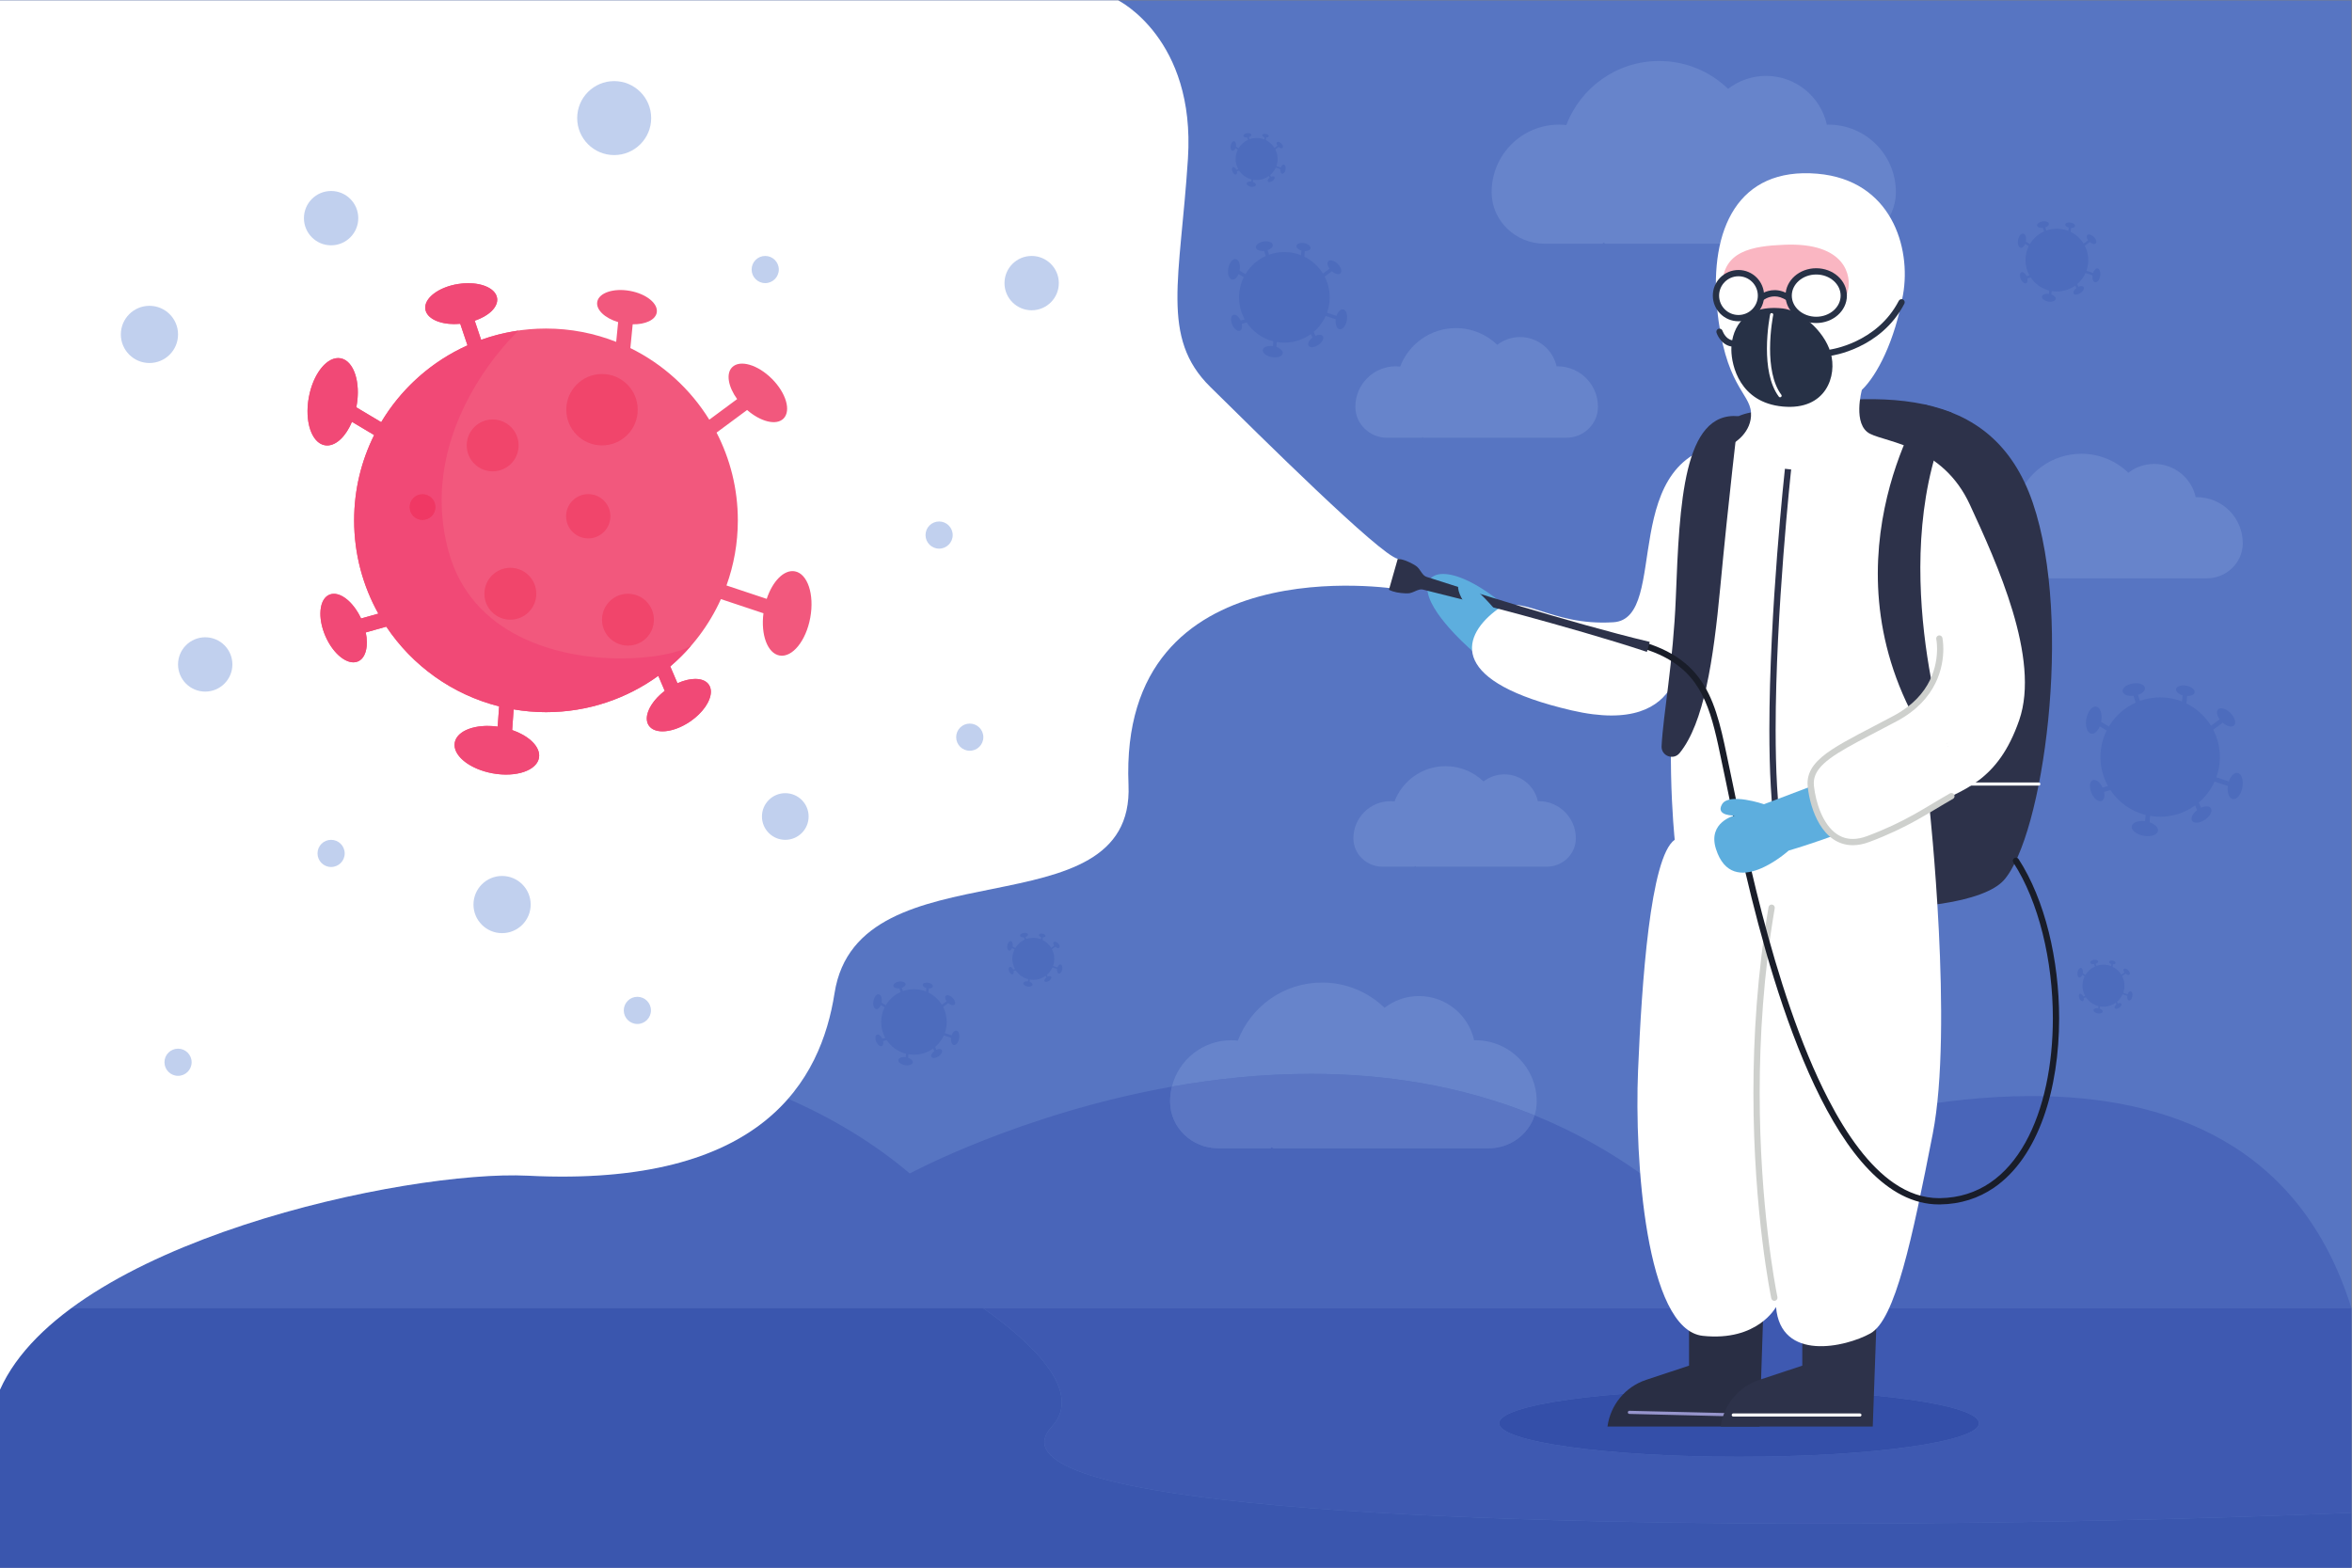 <?xml version="1.0" encoding="UTF-8" standalone="no"?>
<svg
   xmlns:dc="http://purl.org/dc/elements/1.1/"
   xmlns:cc="http://creativecommons.org/ns#"
   xmlns:rdf="http://www.w3.org/1999/02/22-rdf-syntax-ns#"
   xmlns:svg="http://www.w3.org/2000/svg"
   xmlns="http://www.w3.org/2000/svg"
   viewBox="0 0 1000 666.667"
   height="666.667"
   width="1000"
   xml:space="preserve"
   id="svg2"
   version="1.1"><rect x="0" y="0" width="1000" height="666.667" fill="#808080" stroke="none"/><defs
     id="defs6" /><g
     transform="matrix(1.333,0,0,-1.333,0,666.667)"
     id="g10"><g
       transform="scale(0.1)"
       id="g12"><path
         id="path14"
         style="fill:#5775c2;fill-opacity:1;fill-rule:nonzero;stroke:none"
         d="M 0,0 H 7500 V 5000 H 0 Z" /><path
         id="path16"
         style="fill:#4965b9;fill-opacity:1;fill-rule:nonzero;stroke:none"
         d="M 7500,828.16 H 227.551 c 381.91,281.23 1080.259,423.5 1408.649,423.5 16.79,0 32.55,-0.37 47.32,-1.11 38.28,-1.93 75.22,-2.87 110.62,-2.87 379.78,0 596.37,107.29 719.62,248.35 141,-61.91 272.23,-140.25 388.08,-238.34 0,0 354.62,191.27 836.04,277 -3.75,-15.11 -5.74,-30.9 -5.74,-47.17 l 0.01,-1.8 c 0.74,-82.28 70.13,-147.54 152.41,-147.54 h 167.97 c 1.29,1.07 2.46,2.12 3.75,3.18 1.65,-1.06 3.29,-2.11 4.93,-3.18 h 687.82 c 67.43,0 126.19,43.82 145.62,104.93 131.52,-53.47 260.93,-125.54 384.89,-220.31 0,0 609.97,281.81 1200.57,281.81 433.02,0 855.59,-151.43 1019.89,-676.45" /><path
         id="path18"
         style="fill:#6784cb;fill-opacity:1;fill-rule:nonzero;stroke:none"
         d="m 4996.01,3604.72 h -455.22 c -1.08,0.69 -2.17,1.4 -3.26,2.1 l -2.48,-2.1 h -111.17 c -54.46,0 -100.37,43.19 -100.86,97.64 l -0.01,1.19 c 0,71.32 57.81,129.13 129.13,129.13 4.74,0 9.32,-0.31 13.91,-0.78 27.19,71.64 96.5,122.61 177.69,122.61 51.29,0 97.74,-20.28 131.93,-53.3 20.13,15.46 45.23,24.79 72.65,24.79 57.03,0 104.66,-40.02 116.47,-93.48 1.01,0 1.94,0.16 2.95,0.16 71.33,0 129.13,-57.81 129.13,-129.13 v -1.19 c -0.49,-54.45 -46.41,-97.64 -100.86,-97.64" /><path
         id="path20"
         style="fill:#6784cb;fill-opacity:1;fill-rule:nonzero;stroke:none"
         d="m 4894.65,1443.11 c -236.93,96.31 -480.84,132.29 -713.36,132.29 -154.75,0 -304.34,-15.95 -443.41,-40.71 21.1,84.97 97.88,147.95 189.37,147.95 7.17,0 14.1,-0.47 21.02,-1.18 41.09,108.25 145.81,185.26 268.5,185.26 77.48,0 147.68,-30.65 199.34,-80.54 30.41,23.37 68.33,37.45 109.77,37.45 86.17,0 158.13,-60.46 175.98,-141.23 1.53,0 2.93,0.24 4.47,0.24 107.77,0 195.11,-87.35 195.11,-195.12 v -1.8 c -0.14,-14.85 -2.51,-29.15 -6.79,-42.61" /><path
         id="path22"
         style="fill:#5b76c3;fill-opacity:1;fill-rule:nonzero;stroke:none"
         d="m 4749.03,1338.18 h -687.82 c -1.64,1.07 -3.28,2.12 -4.93,3.18 -1.29,-1.06 -2.46,-2.11 -3.75,-3.18 h -167.97 c -82.28,0 -151.67,65.26 -152.41,147.54 l -0.01,1.8 c 0,16.27 1.99,32.06 5.74,47.17 139.07,24.76 288.66,40.71 443.41,40.71 232.52,0 476.43,-35.98 713.36,-132.29 -19.43,-61.11 -78.19,-104.93 -145.62,-104.93" /><path
         id="path24"
         style="fill:#6784cb;fill-opacity:1;fill-rule:nonzero;stroke:none"
         d="m 7038.91,3156.24 h -517.17 c -1.23,0.79 -2.47,1.58 -3.71,2.38 -0.97,-0.8 -1.85,-1.59 -2.82,-2.38 h -126.3 c -61.87,0 -114.04,49.06 -114.59,110.93 l -0.01,1.35 c 0,81.04 65.67,146.71 146.71,146.71 5.39,0 10.59,-0.35 15.8,-0.88 30.89,81.39 109.64,139.3 201.88,139.3 58.26,0 111.06,-23.04 149.89,-60.56 22.86,17.56 51.38,28.16 82.54,28.16 64.79,0 118.9,-45.46 132.32,-106.2 1.15,0 2.2,0.18 3.36,0.18 81.03,0 146.7,-65.67 146.7,-146.71 v -1.35 c -0.55,-61.87 -52.72,-110.93 -114.6,-110.93" /><path
         id="path26"
         style="fill:#6784cb;fill-opacity:1;fill-rule:nonzero;stroke:none"
         d="m 5878.93,4223.86 h -758.42 c -1.82,1.16 -3.62,2.33 -5.44,3.5 -1.43,-1.17 -2.72,-2.34 -4.14,-3.5 h -185.22 c -90.72,0 -167.22,71.95 -168.04,162.68 l -0.01,1.98 c 0,118.84 96.31,215.15 215.14,215.15 7.9,0 15.54,-0.53 23.18,-1.3 45.31,119.35 160.78,204.27 296.05,204.27 85.44,0 162.84,-33.78 219.8,-88.8 33.53,25.76 75.35,41.3 121.04,41.3 95.02,0 174.37,-66.68 194.04,-155.74 1.69,0 3.25,0.27 4.93,0.27 118.83,0 215.14,-96.31 215.14,-215.15 l -0.01,-1.98 c -0.82,-90.73 -77.31,-162.68 -168.04,-162.68" /><path
         id="path28"
         style="fill:#6784cb;fill-opacity:1;fill-rule:nonzero;stroke:none"
         d="m 4933.81,2236.33 h -417.35 c -0.99,0.64 -1.99,1.29 -2.99,1.92 l -2.28,-1.92 h -101.91 c -49.93,0 -92.03,39.6 -92.48,89.52 v 1.09 c 0,65.39 52.99,118.4 118.39,118.4 4.34,0 8.54,-0.29 12.75,-0.72 24.93,65.68 88.47,112.41 162.91,112.41 47.01,0 89.61,-18.59 120.96,-48.87 18.44,14.18 41.45,22.73 66.6,22.73 52.28,0 95.95,-36.69 106.77,-85.7 0.93,0 1.79,0.15 2.72,0.15 65.39,0 118.39,-53.01 118.39,-118.4 l -0.01,-1.09 c -0.45,-49.92 -42.55,-89.52 -92.47,-89.52" /><path
         id="path30"
         style="fill:#3e59b1;fill-opacity:1;fill-rule:nonzero;stroke:none"
         d="M 5815.26,140.582 C 4459.77,140.57 3136.03,213.219 3355.05,450.34 3460.57,564.582 3280.38,725.922 3135.38,828.16 H 227.551 v 0 H 7500 V 175.199 C 7019.15,154.762 6414.05,140.582 5815.26,140.582 M 5546.82,568.02 c -422.66,0 -765.28,-47.981 -765.28,-107.168 0,-59.192 342.62,-107.172 765.28,-107.172 422.64,0 765.27,47.98 765.27,107.172 0,59.187 -342.63,107.168 -765.27,107.168" /><path
         id="path32"
         style="fill:#3a56ae;fill-opacity:1;fill-rule:nonzero;stroke:none"
         d="M 7500,0 H 0 V 828.16 568.02 c 43.27,96.941 123.715,183.671 227.551,260.14 H 3135.38 c 145,-102.238 325.19,-263.578 219.67,-377.82 -219.02,-237.121 1104.72,-309.77 2460.21,-309.758 598.79,0 1203.89,14.18 1684.74,34.617 V 0" /><path
         id="path34"
         style="fill:#4d6cbd;fill-opacity:1;fill-rule:nonzero;stroke:none"
         d="m 4284.08,4014.2 c -8.11,1.48 -16.75,-7.42 -21.17,-20.76 l -30.32,10.1 c 5.53,15.32 8.56,31.84 8.56,49.07 0,23.85 -5.81,46.32 -16.03,66.14 l 23.01,17.04 c 10.19,-8.89 22.03,-11.88 27.44,-6.46 5.86,5.86 1.95,19.28 -8.73,29.96 -10.69,10.69 -24.11,14.59 -29.96,8.73 -4.82,-4.81 -2.96,-14.71 3.74,-24.01 l -20.98,-15.53 c -14.3,23.14 -34.93,41.93 -59.48,53.98 l 1.76,17.91 c 9.5,-0.16 17.1,3.26 18.12,8.82 1.23,6.79 -7.8,14.12 -20.18,16.37 -12.38,2.25 -23.41,-1.43 -24.65,-8.22 -1.08,-5.96 5.72,-12.32 15.75,-15.32 l -1.48,-14.88 c -16.38,6.45 -34.22,10.04 -52.9,10.04 -7.06,0 -13.96,-0.63 -20.76,-1.61 l 0.13,0.11 -2.67,-0.45 c -1.06,-0.17 -2.13,-0.34 -3.18,-0.54 -3.3,-0.61 -6.56,-1.33 -9.78,-2.15 l -2.33,-0.65 c -3.48,-0.95 -6.92,-1.99 -10.28,-3.2 l -4.84,14.38 c 10.73,3.61 17.92,10.45 16.87,17.12 -0.33,2.04 -1.39,3.88 -3.04,5.44 -4.94,4.67 -15.14,6.89 -26.33,5.12 -1.87,-0.29 -3.67,-0.68 -5.4,-1.16 -8.64,-2.37 -15.36,-6.85 -18.08,-11.82 -1.08,-2 -1.53,-4.07 -1.21,-6.11 0.45,-2.86 2.35,-5.28 5.26,-7.13 3.88,-2.46 9.57,-3.9 16.03,-3.96 1.62,-0.02 3.28,0.05 4.98,0.21 l 5.48,-16.27 c -27.16,-12.2 -49.87,-32.51 -65.03,-57.88 l -18.77,11.19 0.19,0.9 c 1.24,6.79 1.25,13.3 0.26,18.89 -0.66,3.72 -1.77,7.03 -3.25,9.73 -0.74,1.35 -1.58,2.55 -2.51,3.58 -1.85,2.05 -4.04,3.4 -6.53,3.85 l -1.87,0.16 c -9.37,-0.03 -18.99,-12.7 -22.07,-29.67 -1.44,-7.92 -1.22,-15.46 0.31,-21.6 1.11,-4.37 2.88,-8.03 5.18,-10.6 1.86,-2.04 4.05,-3.39 6.54,-3.85 0.95,-0.17 1.91,-0.2 2.85,-0.11 1.92,0.19 3.83,0.88 5.69,2.03 1.85,1.14 3.64,2.73 5.33,4.68 2.52,2.94 4.79,6.71 6.6,11.07 l 16.74,-9.99 c -9.63,-19.36 -15.08,-41.18 -15.08,-64.28 0,-9.57 0.94,-18.92 2.72,-27.97 2.97,-15.08 8.28,-29.32 15.52,-42.33 l -12.99,-3.66 c -6.1,13.09 -16.61,21.08 -23.98,17.91 -3.8,-1.64 -6.04,-5.94 -6.58,-11.56 -0.54,-5.63 0.62,-12.57 3.61,-19.51 0.74,-1.74 1.57,-3.39 2.46,-4.94 6.21,-10.9 15.48,-17.13 22.15,-14.26 5.9,2.54 7.98,11.49 5.85,21.84 l 15.48,4.36 c 19.62,-29.41 49.75,-51.23 85.01,-60.08 l -1.08,-15.26 c -16.47,2.26 -30.69,-2.89 -32.36,-12.03 -1.52,-8.42 8.08,-17.41 22.24,-21.67 2.02,-0.6 4.14,-1.12 6.33,-1.51 3.29,-0.6 6.5,-0.9 9.58,-0.93 3.07,-0.04 6,0.2 8.7,0.68 5.41,0.96 9.91,2.88 12.89,5.57 0.98,0.89 1.82,1.88 2.44,2.93 0.63,1.06 1.06,2.19 1.28,3.39 0.18,1 0.2,2.01 0.09,3.02 -0.49,4.02 -3.32,8.04 -7.79,11.48 -3.35,2.56 -7.61,4.81 -12.5,6.49 l 1.12,15.56 c 3.96,-0.67 7.98,-1.19 12.05,-1.55 4.06,-0.35 8.17,-0.54 12.33,-0.54 3.96,0 7.86,0.16 11.74,0.48 19.36,1.55 37.63,6.93 54.07,15.37 6.58,3.38 12.87,7.24 18.82,11.54 l 4.84,-11.32 c -10.98,-8.39 -16.36,-19.7 -11.99,-26.13 1.16,-1.72 2.91,-2.92 5.06,-3.62 1.09,-0.36 2.27,-0.59 3.53,-0.7 1.26,-0.11 2.6,-0.09 4.01,0.05 5.62,0.53 12.22,2.99 18.47,7.24 1.56,1.06 3.02,2.18 4.38,3.36 5.44,4.66 9.2,10.02 10.66,14.87 0.36,1.22 0.57,2.4 0.64,3.53 0.14,2.27 -0.34,4.33 -1.5,6.04 l -1.68,1.82 c -4.52,3.66 -13.09,3.26 -21.99,-0.72 l -5.42,12.66 c 2.62,2.23 5.12,4.58 7.57,6.99 l 1.25,1.26 c 2.38,2.38 4.68,4.84 6.89,7.39 v 0 c 9.07,10.5 16.69,22.29 22.47,35.11 l 32.04,-10.67 c -2.08,-16.25 3.06,-30.2 12.12,-31.85 9.61,-1.75 19.99,11.05 23.17,28.57 3.19,17.52 -2.03,33.14 -11.65,34.89" /><path
         id="path36"
         style="fill:#4d6cbd;fill-opacity:1;fill-rule:nonzero;stroke:none"
         d="m 6690.51,4144.83 c -5.62,1.02 -11.6,-5.14 -14.67,-14.38 l -21.02,6.99 c 3.84,10.62 5.94,22.07 5.94,34.01 0,16.51 -4.02,32.09 -11.11,45.82 l 15.95,11.81 c 7.06,-6.15 15.26,-8.23 19.01,-4.48 4.06,4.06 1.35,13.36 -6.06,20.76 -7.4,7.41 -16.69,10.11 -20.76,6.05 -3.33,-3.33 -2.05,-10.19 2.6,-16.64 l -14.53,-10.75 c -9.91,16.03 -24.21,29.05 -41.22,37.4 l 1.22,12.41 c 6.58,-0.11 11.85,2.26 12.56,6.11 0.85,4.7 -5.41,9.78 -13.99,11.34 -8.57,1.56 -16.22,-0.99 -17.08,-5.7 -0.74,-4.12 3.97,-8.53 10.91,-10.6 l -1.01,-10.32 c -11.36,4.47 -23.71,6.96 -36.66,6.96 -4.9,0 -9.68,-0.44 -14.38,-1.12 l 0.08,0.08 -1.85,-0.31 -2.2,-0.38 c -2.29,-0.42 -4.54,-0.91 -6.78,-1.49 l -1.61,-0.45 c -2.4,-0.66 -4.79,-1.38 -7.12,-2.22 l -3.35,9.97 c 7.43,2.5 12.41,7.25 11.68,11.86 -0.23,1.42 -0.97,2.69 -2.11,3.77 -3.42,3.24 -10.49,4.78 -18.24,3.55 -1.29,-0.2 -2.54,-0.48 -3.74,-0.8 -5.99,-1.65 -10.64,-4.75 -12.52,-8.2 -0.75,-1.38 -1.07,-2.81 -0.84,-4.24 0.31,-1.97 1.62,-3.65 3.64,-4.93 2.69,-1.71 6.62,-2.7 11.1,-2.75 1.13,-0.01 2.28,0.04 3.46,0.15 l 3.79,-11.27 c -18.82,-8.45 -34.56,-22.53 -45.06,-40.11 l -13.01,7.76 0.14,0.62 c 0.85,4.71 0.86,9.22 0.18,13.09 -0.46,2.58 -1.22,4.87 -2.25,6.74 -0.52,0.94 -1.09,1.77 -1.74,2.48 -1.28,1.42 -2.8,2.35 -4.53,2.67 l -1.29,0.11 c -6.49,-0.02 -13.16,-8.8 -15.3,-20.56 -1,-5.48 -0.84,-10.71 0.22,-14.96 0.76,-3.04 1.99,-5.57 3.6,-7.35 1.28,-1.42 2.8,-2.35 4.52,-2.67 l 1.98,-0.07 c 1.33,0.13 2.65,0.61 3.94,1.4 1.28,0.8 2.53,1.89 3.69,3.25 1.75,2.03 3.32,4.64 4.58,7.67 l 11.6,-6.93 c -6.68,-13.41 -10.45,-28.53 -10.45,-44.53 0,-6.64 0.64,-13.11 1.87,-19.38 2.07,-10.45 5.75,-20.32 10.77,-29.34 l -9.02,-2.53 c -4.22,9.07 -11.49,14.6 -16.6,12.4 -2.64,-1.13 -4.19,-4.11 -4.56,-8.01 -0.37,-3.89 0.43,-8.7 2.5,-13.51 0.52,-1.2 1.08,-2.35 1.7,-3.43 4.31,-7.55 10.73,-11.86 15.35,-9.87 4.09,1.76 5.53,7.96 4.05,15.13 l 10.73,3.02 c 13.6,-20.38 34.47,-35.5 58.9,-41.63 l -0.75,-10.57 c -11.4,1.56 -21.26,-2.01 -22.41,-8.34 -1.07,-5.84 5.59,-12.07 15.4,-15.01 1.41,-0.42 2.87,-0.77 4.39,-1.05 2.28,-0.42 4.51,-0.62 6.64,-0.65 2.12,-0.02 4.16,0.14 6.03,0.48 3.74,0.66 6.87,1.99 8.93,3.85 l 1.69,2.03 0.88,2.36 0.06,2.09 c -0.33,2.78 -2.29,5.57 -5.39,7.95 -2.32,1.78 -5.27,3.34 -8.66,4.5 l 0.77,10.78 c 2.75,-0.46 5.54,-0.83 8.35,-1.08 2.81,-0.24 5.67,-0.37 8.55,-0.37 2.74,0 5.45,0.11 8.13,0.33 13.41,1.08 26.07,4.81 37.47,10.66 4.56,2.33 8.92,5.01 13.04,7.99 l 3.36,-7.84 c -7.62,-5.82 -11.35,-13.66 -8.31,-18.11 0.8,-1.19 2.01,-2.03 3.5,-2.51 l 2.44,-0.48 c 0.87,-0.08 1.81,-0.06 2.78,0.03 3.89,0.37 8.47,2.07 12.8,5.02 1.08,0.73 2.1,1.52 3.04,2.32 3.77,3.24 6.37,6.95 7.38,10.32 l 0.45,2.44 c 0.09,1.57 -0.23,3 -1.04,4.19 l -1.17,1.26 c -3.13,2.53 -9.07,2.25 -15.23,-0.5 l -3.76,8.77 c 1.82,1.54 3.55,3.17 5.25,4.84 l 0.86,0.87 c 1.65,1.65 3.24,3.36 4.78,5.12 v 0.01 c 6.28,7.27 11.56,15.44 15.56,24.32 l 22.21,-7.39 c -1.44,-11.27 2.12,-20.93 8.39,-22.07 6.66,-1.21 13.86,7.65 16.06,19.79 2.21,12.14 -1.4,22.97 -8.07,24.18" /><path
         id="path38"
         style="fill:#4d6cbd;fill-opacity:1;fill-rule:nonzero;stroke:none"
         d="m 7136.94,2535.51 c -10.68,1.95 -22.06,-9.77 -27.89,-27.34 l -39.94,13.29 c 7.29,20.19 11.28,41.95 11.28,64.65 0,31.4 -7.66,61.01 -21.12,87.12 l 30.31,22.45 c 13.44,-11.71 29.01,-15.65 36.14,-8.52 7.73,7.72 2.58,25.39 -11.49,39.47 -14.08,14.07 -31.75,19.22 -39.47,11.5 -6.34,-6.34 -3.9,-19.38 4.93,-31.63 l -27.64,-20.46 c -18.83,30.48 -46.01,55.24 -78.35,71.11 l 2.33,23.59 c 12.51,-0.2 22.52,4.29 23.86,11.61 1.62,8.95 -10.27,18.61 -26.58,21.57 -16.3,2.96 -30.84,-1.89 -32.46,-10.83 -1.43,-7.84 7.53,-16.22 20.73,-20.17 l -1.93,-19.6 c -21.59,8.5 -45.08,13.21 -69.69,13.21 -9.31,0 -18.4,-0.82 -27.34,-2.12 l 0.16,0.16 c -1.18,-0.17 -2.33,-0.4 -3.5,-0.6 -1.41,-0.22 -2.82,-0.45 -4.21,-0.71 -4.35,-0.8 -8.63,-1.75 -12.87,-2.84 -1.04,-0.26 -2.05,-0.56 -3.07,-0.84 -4.58,-1.26 -9.11,-2.64 -13.54,-4.23 l -6.37,18.95 c 14.13,4.75 23.59,13.77 22.21,22.55 -0.43,2.7 -1.83,5.11 -4.01,7.16 -6.5,6.16 -19.93,9.08 -34.68,6.75 -2.46,-0.38 -4.83,-0.9 -7.11,-1.53 -11.38,-3.13 -20.23,-9.02 -23.8,-15.58 -1.44,-2.62 -2.03,-5.35 -1.61,-8.04 0.6,-3.76 3.1,-6.96 6.93,-9.39 5.12,-3.24 12.6,-5.14 21.12,-5.22 2.13,-0.02 4.33,0.06 6.56,0.27 l 7.21,-21.42 c -35.77,-16.07 -65.69,-42.82 -85.65,-76.25 l -24.73,14.75 0.25,1.19 c 1.63,8.94 1.64,17.52 0.35,24.87 -0.87,4.9 -2.33,9.26 -4.29,12.83 -0.98,1.77 -2.08,3.36 -3.3,4.71 -2.43,2.69 -5.33,4.47 -8.61,5.07 l -2.46,0.21 c -12.35,-0.04 -25.02,-16.73 -29.08,-39.08 -1.89,-10.44 -1.6,-20.37 0.43,-28.45 1.44,-5.76 3.77,-10.59 6.82,-13.96 2.44,-2.7 5.33,-4.48 8.6,-5.07 1.25,-0.23 2.51,-0.27 3.77,-0.15 2.52,0.24 5.04,1.16 7.48,2.67 2.44,1.51 4.81,3.59 7.02,6.17 3.32,3.86 6.31,8.83 8.7,14.58 l 22.05,-13.15 c -12.68,-25.52 -19.86,-54.26 -19.86,-84.68 0,-12.61 1.23,-24.93 3.58,-36.85 3.9,-19.86 10.9,-38.62 20.45,-55.75 l -17.12,-4.82 c -8.03,17.23 -21.87,27.76 -31.58,23.58 -5.02,-2.16 -7.96,-7.82 -8.67,-15.22 -0.71,-7.41 0.82,-16.56 4.76,-25.7 0.97,-2.29 2.07,-4.47 3.23,-6.52 8.19,-14.35 20.4,-22.54 29.18,-18.77 7.77,3.35 10.51,15.14 7.71,28.77 l 20.39,5.75 c 25.84,-38.76 65.51,-67.48 111.98,-79.15 l -1.44,-20.1 c -21.69,2.98 -40.42,-3.8 -42.61,-15.85 -2.01,-11.09 10.64,-22.93 29.29,-28.54 2.67,-0.8 5.45,-1.47 8.34,-1.99 4.33,-0.79 8.57,-1.19 12.61,-1.23 4.05,-0.04 7.91,0.26 11.46,0.9 7.12,1.26 13.06,3.8 16.99,7.34 1.3,1.17 2.38,2.47 3.21,3.86 0.83,1.4 1.41,2.88 1.69,4.46 0.24,1.32 0.27,2.65 0.11,3.98 -0.64,5.31 -4.37,10.59 -10.25,15.11 -4.41,3.39 -10.03,6.35 -16.46,8.56 l 1.46,20.5 c 5.23,-0.89 10.52,-1.57 15.87,-2.04 5.35,-0.46 10.77,-0.71 16.25,-0.71 5.21,0 10.36,0.21 15.46,0.62 25.5,2.05 49.56,9.14 71.23,20.26 8.66,4.44 16.94,9.53 24.79,15.2 l 6.38,-14.91 c -14.47,-11.06 -21.57,-25.96 -15.81,-34.43 1.54,-2.25 3.84,-3.85 6.68,-4.77 1.42,-0.47 2.97,-0.78 4.64,-0.91 1.66,-0.14 3.43,-0.13 5.28,0.06 7.41,0.7 16.1,3.94 24.33,9.54 2.06,1.39 3.98,2.88 5.78,4.41 7.17,6.15 12.11,13.21 14.02,19.61 0.48,1.59 0.78,3.15 0.86,4.64 0.18,2.98 -0.45,5.7 -1.99,7.96 -0.61,0.91 -1.36,1.71 -2.21,2.4 -5.94,4.81 -17.23,4.29 -28.95,-0.96 l -7.14,16.68 c 3.45,2.94 6.74,6.04 9.97,9.21 l 1.64,1.65 c 3.14,3.15 6.16,6.39 9.07,9.74 11.96,13.83 21.99,29.36 29.59,46.24 l 42.22,-14.05 c -2.74,-21.4 4.03,-39.78 15.96,-41.94 12.66,-2.31 26.34,14.54 30.53,37.62 4.19,23.08 -2.68,43.66 -15.35,45.96" /><path
         id="path40"
         style="fill:#4d6cbd;fill-opacity:1;fill-rule:nonzero;stroke:none"
         d="m 3050.69,1713.22 c -5.87,1.07 -12.11,-5.37 -15.31,-15.01 l -21.92,7.3 c 4,11.08 6.18,23.03 6.18,35.49 0,17.23 -4.2,33.48 -11.59,47.82 l 16.64,12.31 c 7.38,-6.42 15.93,-8.58 19.84,-4.67 4.24,4.24 1.41,13.94 -6.31,21.66 -7.73,7.73 -17.43,10.55 -21.67,6.31 -3.48,-3.47 -2.14,-10.63 2.71,-17.35 l -15.17,-11.23 c -10.34,16.73 -25.25,30.32 -43.01,39.03 l 1.28,12.94 c 6.87,-0.11 12.37,2.37 13.1,6.38 0.89,4.91 -5.64,10.21 -14.59,11.84 -8.95,1.63 -16.92,-1.04 -17.82,-5.95 -0.78,-4.3 4.14,-8.9 11.38,-11.07 l -1.06,-10.76 c -11.85,4.67 -24.75,7.26 -38.25,7.26 -5.11,0 -10.1,-0.46 -15.01,-1.16 l 0.09,0.07 -1.92,-0.32 -2.31,-0.39 c -2.39,-0.44 -4.74,-0.96 -7.07,-1.56 l -1.68,-0.46 c -2.52,-0.69 -5,-1.45 -7.43,-2.32 l -3.5,10.4 c 7.75,2.61 12.95,7.56 12.19,12.38 -0.24,1.48 -1,2.8 -2.2,3.93 -3.57,3.38 -10.94,4.98 -19.03,3.7 -1.36,-0.21 -2.66,-0.49 -3.91,-0.83 -6.25,-1.72 -11.1,-4.96 -13.07,-8.56 -0.78,-1.44 -1.1,-2.93 -0.88,-4.41 0.33,-2.06 1.7,-3.82 3.81,-5.16 2.8,-1.78 6.91,-2.81 11.59,-2.86 1.17,-0.01 2.37,0.04 3.6,0.15 l 3.96,-11.75 c -19.64,-8.83 -36.06,-23.52 -47.02,-41.86 l -13.57,8.1 0.14,0.64 c 0.89,4.91 0.9,9.62 0.18,13.65 -0.47,2.7 -1.27,5.09 -2.34,7.05 -0.54,0.97 -1.15,1.84 -1.82,2.58 -1.33,1.49 -2.92,2.45 -4.72,2.79 l -1.35,0.11 c -6.78,-0.02 -13.73,-9.18 -15.96,-21.45 -1.04,-5.72 -0.88,-11.18 0.23,-15.62 0.79,-3.16 2.07,-5.81 3.74,-7.66 1.34,-1.48 2.93,-2.45 4.72,-2.78 l 2.08,-0.08 c 1.38,0.13 2.76,0.64 4.1,1.46 1.34,0.83 2.64,1.97 3.85,3.39 1.83,2.12 3.47,4.84 4.78,8.01 l 12.1,-7.23 c -6.96,-14 -10.9,-29.77 -10.9,-46.47 0,-6.93 0.67,-13.69 1.96,-20.23 2.15,-10.91 5.99,-21.2 11.23,-30.6 l -9.4,-2.65 c -4.4,9.46 -12,15.23 -17.33,12.94 -2.75,-1.18 -4.37,-4.29 -4.76,-8.35 -0.39,-4.07 0.45,-9.09 2.61,-14.11 0.54,-1.25 1.14,-2.45 1.78,-3.58 4.49,-7.88 11.19,-12.37 16.01,-10.3 4.27,1.84 5.77,8.31 4.23,15.79 l 11.2,3.16 c 14.18,-21.27 35.96,-37.04 61.46,-43.45 l -0.79,-11.03 c -11.9,1.63 -22.18,-2.09 -23.38,-8.71 -1.11,-6.08 5.83,-12.59 16.07,-15.65 1.46,-0.44 3,-0.81 4.58,-1.11 2.37,-0.42 4.7,-0.64 6.92,-0.67 2.23,-0.02 4.34,0.15 6.3,0.5 3.9,0.69 7.16,2.09 9.31,4.02 l 1.77,2.13 0.93,2.45 0.06,2.18 c -0.35,2.91 -2.4,5.81 -5.63,8.29 -2.42,1.87 -5.51,3.49 -9.04,4.7 l 0.81,11.26 c 2.87,-0.49 5.77,-0.87 8.71,-1.12 2.94,-0.26 5.91,-0.4 8.92,-0.4 2.85,0 5.69,0.12 8.48,0.35 14,1.12 27.21,5.02 39.11,11.11 4.75,2.44 9.3,5.23 13.6,8.35 l 3.5,-8.18 c -7.94,-6.08 -11.84,-14.25 -8.67,-18.9 0.84,-1.24 2.1,-2.11 3.66,-2.63 0.78,-0.25 1.63,-0.42 2.54,-0.5 0.92,-0.07 1.89,-0.06 2.9,0.03 4.07,0.39 8.84,2.17 13.36,5.25 1.13,0.77 2.19,1.58 3.17,2.42 3.94,3.38 6.65,7.25 7.7,10.76 l 0.47,2.55 c 0.1,1.64 -0.25,3.13 -1.09,4.37 l -1.21,1.31 c -3.26,2.65 -9.46,2.36 -15.9,-0.51 l -3.92,9.15 c 1.9,1.61 3.71,3.31 5.48,5.05 l 0.9,0.9 c 1.72,1.73 3.38,3.51 4.98,5.36 6.56,7.58 12.07,16.11 16.24,25.38 l 23.17,-7.72 c -1.51,-11.75 2.22,-21.83 8.76,-23.02 6.96,-1.27 14.46,7.98 16.76,20.65 2.31,12.67 -1.46,23.96 -8.42,25.23" /><path
         id="path42"
         style="fill:#4d6cbd;fill-opacity:1;fill-rule:nonzero;stroke:none"
         d="m 3927.87,4521.99 c 0.86,-0.95 1.88,-1.58 3.03,-1.78 l 1.33,-0.06 2.62,0.94 c 0.86,0.53 1.69,1.27 2.47,2.17 1.17,1.36 2.22,3.11 3.06,5.13 l 7.75,-4.62 c -4.46,-8.97 -6.98,-19.08 -6.98,-29.78 0,-4.44 0.43,-8.76 1.25,-12.95 1.38,-6.99 3.84,-13.58 7.2,-19.6 l -6.03,-1.71 c -2.82,6.07 -7.68,9.77 -11.09,8.3 -1.77,-0.76 -2.8,-2.75 -3.06,-5.35 -0.24,-2.61 0.3,-5.82 1.67,-9.04 l 1.15,-2.29 c 2.88,-5.05 7.16,-7.93 10.26,-6.6 2.73,1.18 3.69,5.32 2.71,10.11 l 7.16,2.03 c 9.09,-13.63 23.04,-23.73 39.38,-27.83 l -0.51,-7.07 c -7.63,1.05 -14.21,-1.34 -14.98,-5.57 -0.7,-3.9 3.74,-8.06 10.3,-10.03 0.94,-0.28 1.92,-0.52 2.93,-0.71 1.53,-0.27 3.01,-0.41 4.44,-0.43 1.42,-0.02 2.78,0.1 4.03,0.32 2.5,0.44 4.59,1.33 5.97,2.57 l 1.13,1.37 0.59,1.56 0.03,1.4 c -0.22,1.87 -1.53,3.73 -3.6,5.32 -1.54,1.19 -3.53,2.23 -5.78,3.01 l 0.51,7.2 c 1.84,-0.31 3.7,-0.55 5.58,-0.71 1.89,-0.17 3.79,-0.25 5.72,-0.25 1.82,0 3.64,0.07 5.43,0.22 8.96,0.72 17.43,3.21 25.04,7.12 3.05,1.56 5.96,3.35 8.71,5.34 l 2.25,-5.24 c -5.09,-3.89 -7.58,-9.13 -5.56,-12.1 0.55,-0.8 1.35,-1.36 2.35,-1.69 l 1.63,-0.31 1.86,0.01 c 2.6,0.25 5.66,1.39 8.56,3.36 l 2.03,1.55 c 2.52,2.16 4.26,4.65 4.93,6.9 l 0.3,1.63 c 0.06,1.05 -0.16,2.01 -0.7,2.8 l -0.78,0.84 c -2.09,1.69 -6.05,1.51 -10.18,-0.33 l -2.51,5.86 c 1.22,1.04 2.38,2.12 3.51,3.23 l 0.58,0.59 c 1.1,1.11 2.16,2.24 3.19,3.43 4.2,4.86 7.72,10.32 10.4,16.25 l 14.84,-4.94 c -0.96,-7.52 1.42,-13.99 5.62,-14.75 4.45,-0.81 9.26,5.12 10.73,13.23 1.48,8.11 -0.95,15.35 -5.4,16.16 -3.75,0.69 -7.75,-3.43 -9.8,-9.61 l -14.05,4.67 c 2.56,7.1 3.97,14.75 3.97,22.73 0,11.05 -2.7,21.45 -7.42,30.64 l 10.65,7.89 c 4.73,-4.12 10.21,-5.51 12.71,-3 2.71,2.71 0.9,8.93 -4.05,13.88 -4.94,4.94 -11.16,6.76 -13.87,4.04 -2.23,-2.23 -1.37,-6.81 1.73,-11.12 l -9.71,-7.19 c -6.62,10.71 -16.18,19.42 -27.55,25 l 0.82,8.29 c 4.39,-0.06 7.92,1.51 8.39,4.09 0.56,3.14 -3.62,6.54 -9.35,7.58 -5.73,1.04 -10.84,-0.66 -11.41,-3.81 -0.5,-2.76 2.64,-5.7 7.28,-7.09 l -0.67,-6.89 c -7.59,2.99 -15.85,4.64 -24.5,4.64 -3.28,0 -6.47,-0.29 -9.61,-0.74 l 0.04,0.05 -1.23,-0.21 -1.47,-0.24 c -1.53,-0.29 -3.04,-0.62 -4.53,-1.01 l -1.08,-0.29 c -1.61,-0.44 -3.2,-0.93 -4.76,-1.49 l -2.24,6.66 c 4.97,1.68 8.29,4.85 7.81,7.93 -0.15,0.95 -0.64,1.8 -1.41,2.52 -2.29,2.17 -7.01,3.19 -12.19,2.38 l -2.5,-0.54 c -4,-1.1 -7.12,-3.17 -8.38,-5.48 -0.5,-0.93 -0.7,-1.88 -0.55,-2.83 0.2,-1.32 1.08,-2.44 2.43,-3.3 1.79,-1.14 4.43,-1.81 7.43,-1.83 l 2.3,0.09 2.53,-7.53 c -12.57,-5.65 -23.09,-15.06 -30.11,-26.81 l -8.7,5.19 0.09,0.41 c 0.58,3.15 0.59,6.16 0.13,8.75 -0.31,1.72 -0.82,3.26 -1.5,4.51 l -1.17,1.66 c -0.86,0.94 -1.87,1.57 -3.02,1.78 l -0.87,0.07 c -4.34,-0.01 -8.79,-5.88 -10.23,-13.74 -0.66,-3.67 -0.55,-7.17 0.15,-10 0.51,-2.03 1.33,-3.72 2.4,-4.91" /><path
         id="path44"
         style="fill:#4d6cbd;fill-opacity:1;fill-rule:nonzero;stroke:none"
         d="m 3382.67,1924.62 c -3.75,0.68 -7.76,-3.44 -9.8,-9.62 l -14.05,4.68 c 2.56,7.1 3.97,14.74 3.97,22.72 0,11.05 -2.69,21.46 -7.43,30.64 l 10.66,7.89 c 4.72,-4.11 10.2,-5.5 12.71,-2.99 2.71,2.71 0.9,8.93 -4.05,13.88 -4.94,4.94 -11.16,6.75 -13.87,4.04 -2.23,-2.24 -1.37,-6.82 1.73,-11.12 l -9.72,-7.2 c -6.62,10.72 -16.17,19.42 -27.55,25.01 l 0.82,8.29 c 4.4,-0.07 7.92,1.5 8.39,4.08 0.57,3.15 -3.61,6.54 -9.34,7.59 -5.74,1.03 -10.84,-0.66 -11.41,-3.82 -0.51,-2.75 2.64,-5.69 7.29,-7.09 l -0.69,-6.88 c -7.59,2.99 -15.85,4.64 -24.5,4.64 -3.27,0 -6.46,-0.29 -9.61,-0.75 l 0.06,0.06 -1.24,-0.21 -1.48,-0.25 c -1.52,-0.28 -3.03,-0.61 -4.52,-1 l -1.08,-0.3 c -1.61,-0.44 -3.2,-0.92 -4.76,-1.48 l -2.24,6.66 c 4.97,1.67 8.29,4.84 7.8,7.93 -0.14,0.95 -0.63,1.8 -1.4,2.52 -2.29,2.16 -7.01,3.19 -12.19,2.37 l -2.5,-0.54 c -4.01,-1.1 -7.11,-3.17 -8.37,-5.47 -0.51,-0.93 -0.72,-1.89 -0.56,-2.84 0.2,-1.31 1.08,-2.44 2.43,-3.3 1.79,-1.14 4.43,-1.8 7.42,-1.83 l 2.31,0.1 2.54,-7.53 c -12.58,-5.66 -23.1,-15.06 -30.12,-26.81 l -8.69,5.18 0.09,0.42 c 0.57,3.14 0.57,6.16 0.11,8.75 -0.3,1.71 -0.81,3.25 -1.5,4.5 l -1.16,1.66 c -0.86,0.94 -1.88,1.57 -3.03,1.78 l -0.86,0.07 c -4.34,-0.01 -8.8,-5.88 -10.23,-13.74 -0.66,-3.66 -0.56,-7.16 0.15,-10 0.51,-2.03 1.33,-3.72 2.4,-4.91 0.86,-0.95 1.88,-1.57 3.03,-1.78 l 1.32,-0.06 2.63,0.95 c 0.86,0.53 1.69,1.26 2.47,2.17 1.17,1.36 2.22,3.11 3.06,5.13 l 7.75,-4.63 c -4.46,-8.97 -6.98,-19.07 -6.98,-29.78 0,-4.43 0.43,-8.76 1.25,-12.95 1.38,-6.98 3.84,-13.58 7.2,-19.6 l -6.03,-1.7 c -2.81,6.06 -7.68,9.76 -11.09,8.3 -1.77,-0.77 -2.81,-2.76 -3.06,-5.36 -0.25,-2.6 0.29,-5.82 1.68,-9.03 l 1.14,-2.29 c 2.87,-5.05 7.17,-7.93 10.25,-6.61 2.74,1.19 3.7,5.33 2.71,10.12 l 7.17,2.02 c 9.09,-13.62 23.04,-23.73 39.37,-27.83 l -0.5,-7.06 c -7.63,1.05 -14.21,-1.34 -14.98,-5.58 -0.71,-3.89 3.74,-8.06 10.3,-10.03 0.93,-0.28 1.92,-0.51 2.93,-0.7 1.52,-0.28 3.01,-0.42 4.44,-0.44 1.42,-0.01 2.77,0.1 4.02,0.32 2.51,0.44 4.59,1.34 5.98,2.58 l 1.12,1.36 0.6,1.57 0.04,1.4 c -0.23,1.86 -1.54,3.72 -3.61,5.31 -1.55,1.19 -3.52,2.24 -5.79,3.01 l 0.52,7.21 c 1.84,-0.32 3.7,-0.55 5.58,-0.72 1.88,-0.16 3.79,-0.25 5.71,-0.25 1.83,0 3.65,0.08 5.44,0.22 8.96,0.73 17.43,3.22 25.04,7.12 3.05,1.57 5.96,3.35 8.71,5.34 l 2.25,-5.24 c -5.09,-3.89 -7.58,-9.12 -5.56,-12.1 0.55,-0.8 1.35,-1.36 2.35,-1.68 l 1.63,-0.32 1.86,0.02 c 2.6,0.25 5.66,1.39 8.55,3.36 l 2.03,1.55 c 2.52,2.16 4.26,4.64 4.94,6.9 l 0.3,1.63 c 0.06,1.04 -0.16,2 -0.7,2.79 l -0.78,0.85 c -2.09,1.69 -6.06,1.5 -10.18,-0.34 l -2.51,5.87 c 1.22,1.03 2.37,2.12 3.51,3.23 l 0.58,0.58 c 1.09,1.11 2.16,2.25 3.18,3.43 4.21,4.87 7.73,10.32 10.41,16.26 l 14.84,-4.94 c -0.96,-7.53 1.42,-13.99 5.61,-14.76 4.46,-0.81 9.26,5.12 10.74,13.24 1.47,8.11 -0.94,15.35 -5.4,16.16" /><path
         id="path46"
         style="fill:#4d6cbd;fill-opacity:1;fill-rule:nonzero;stroke:none"
         d="m 6796.04,1838.86 c -3.76,0.68 -7.77,-3.44 -9.81,-9.62 l -14.05,4.68 c 2.57,7.1 3.96,14.74 3.96,22.72 0,11.05 -2.68,21.46 -7.42,30.64 l 10.66,7.89 c 4.72,-4.12 10.2,-5.5 12.71,-3 2.71,2.72 0.9,8.93 -4.04,13.88 -4.95,4.95 -11.17,6.76 -13.88,4.05 -2.24,-2.24 -1.38,-6.82 1.73,-11.13 l -9.72,-7.19 c -6.62,10.72 -16.17,19.42 -27.55,25 l 0.82,8.3 c 4.41,-0.08 7.92,1.5 8.39,4.08 0.58,3.14 -3.61,6.54 -9.34,7.58 -5.74,1.04 -10.84,-0.67 -11.42,-3.81 -0.5,-2.75 2.66,-5.7 7.3,-7.09 l -0.69,-6.88 c -7.59,2.97 -15.85,4.63 -24.5,4.63 -3.27,0 -6.47,-0.29 -9.61,-0.74 l 0.06,0.05 -1.24,-0.2 -1.48,-0.25 c -1.52,-0.28 -3.03,-0.61 -4.52,-1 l -1.08,-0.3 c -1.61,-0.45 -3.2,-0.93 -4.76,-1.48 l -2.24,6.66 c 4.97,1.67 8.3,4.84 7.81,7.93 -0.16,0.95 -0.65,1.79 -1.41,2.52 -2.29,2.16 -7.01,3.19 -12.19,2.37 l -2.5,-0.54 c -4.01,-1.1 -7.11,-3.17 -8.37,-5.48 -0.51,-0.92 -0.72,-1.88 -0.57,-2.83 0.21,-1.32 1.09,-2.44 2.44,-3.3 1.8,-1.14 4.43,-1.8 7.42,-1.83 l 2.31,0.09 2.54,-7.53 c -12.58,-5.65 -23.1,-15.05 -30.12,-26.81 l -8.69,5.18 0.09,0.42 c 0.56,3.15 0.57,6.17 0.11,8.75 -0.3,1.72 -0.82,3.26 -1.5,4.51 l -1.16,1.66 c -0.86,0.94 -1.88,1.57 -3.03,1.78 l -0.86,0.07 c -4.35,-0.01 -8.8,-5.88 -10.22,-13.74 -0.67,-3.66 -0.57,-7.16 0.14,-10 0.51,-2.03 1.33,-3.72 2.4,-4.91 0.85,-0.95 1.88,-1.57 3.02,-1.78 l 1.33,-0.06 2.63,0.95 c 0.86,0.53 1.69,1.26 2.47,2.17 1.17,1.36 2.22,3.1 3.05,5.12 l 7.76,-4.62 c -4.46,-8.98 -6.98,-19.08 -6.98,-29.78 0,-4.43 0.43,-8.76 1.26,-12.95 1.36,-6.98 3.82,-13.58 7.18,-19.61 l -6.01,-1.69 c -2.82,6.06 -7.7,9.76 -11.11,8.29 -1.76,-0.76 -2.8,-2.75 -3.04,-5.35 -0.26,-2.61 0.28,-5.82 1.67,-9.04 l 1.14,-2.29 c 2.87,-5.04 7.17,-7.93 10.25,-6.6 2.74,1.18 3.7,5.32 2.72,10.12 l 7.16,2.02 c 9.09,-13.63 23.04,-23.73 39.37,-27.83 l -0.5,-7.06 c -7.62,1.04 -14.21,-1.34 -14.98,-5.58 -0.71,-3.89 3.73,-8.06 10.3,-10.04 0.93,-0.27 1.91,-0.51 2.93,-0.69 1.52,-0.28 3.01,-0.42 4.43,-0.44 1.43,-0.01 2.78,0.1 4.03,0.32 2.5,0.44 4.59,1.33 5.97,2.58 l 1.13,1.36 0.6,1.57 0.04,1.4 c -0.23,1.86 -1.54,3.72 -3.61,5.31 -1.55,1.19 -3.52,2.24 -5.79,3.01 l 0.52,7.2 c 1.84,-0.31 3.69,-0.55 5.58,-0.71 1.88,-0.16 3.79,-0.25 5.71,-0.25 1.84,0 3.64,0.08 5.44,0.21 8.96,0.72 17.42,3.22 25.04,7.13 3.04,1.56 5.96,3.35 8.72,5.34 l 2.24,-5.24 c -5.08,-3.89 -7.58,-9.12 -5.55,-12.1 0.54,-0.8 1.35,-1.36 2.34,-1.68 l 1.63,-0.32 1.86,0.02 c 2.61,0.25 5.66,1.38 8.55,3.36 l 2.03,1.55 c 2.52,2.16 4.26,4.64 4.94,6.88 l 0.3,1.64 c 0.06,1.05 -0.16,2.01 -0.7,2.8 l -0.78,0.85 c -2.09,1.69 -6.06,1.5 -10.18,-0.34 l -2.51,5.86 c 1.21,1.04 2.37,2.12 3.5,3.24 l 0.59,0.58 c 1.09,1.11 2.16,2.25 3.18,3.42 v 0.01 c 4.2,4.85 7.73,10.32 10.41,16.25 l 14.84,-4.94 c -0.97,-7.52 1.41,-13.99 5.61,-14.75 4.46,-0.81 9.26,5.12 10.74,13.24 1.47,8.11 -0.94,15.35 -5.39,16.16" /><path
         id="path48"
         style="fill:#ffffff;fill-opacity:1;fill-rule:nonzero;stroke:none"
         d="m 0,568.02 c 210.543,471.73 1301.46,701.75 1683.52,682.53 751.25,-37.81 935.25,306.31 978.31,582.25 75.21,482.04 958.11,183.89 937.65,664.47 -32.79,770.4 858.77,624.53 858.77,624.53 0,0 55.29,85.83 0,96.73 -55.28,10.89 -439.07,391.82 -598.25,548.75 -159.18,156.92 -95.64,344.49 -70.99,727.63 24.66,383.15 -222.3,505.09 -222.3,505.09 H 0 V 568.02" /><path
         id="path50"
         style="fill:#f2587d;fill-opacity:1;fill-rule:nonzero;stroke:none"
         d="m 2535.14,3178.63 c -34.35,6.24 -70.92,-31.41 -89.62,-87.87 l -128.36,42.72 c 23.41,64.87 36.23,134.79 36.23,207.73 0,100.92 -24.59,196.04 -67.86,279.96 l 97.41,72.12 c 43.15,-37.62 93.22,-50.29 116.13,-27.37 24.82,24.82 8.27,81.6 -36.95,126.82 -45.23,45.23 -102.01,61.77 -126.83,36.95 -20.37,-20.37 -12.52,-62.24 15.84,-101.62 l -88.78,-65.74 c -60.51,97.94 -147.85,177.51 -251.79,228.5 l 7.49,75.79 c 40.21,-0.65 72.4,13.8 76.68,37.33 5.22,28.75 -33.02,59.77 -85.4,69.29 -52.39,9.53 -99.1,-6.07 -104.33,-34.82 -4.57,-25.18 24.21,-52.11 66.63,-64.8 l -6.21,-62.98 c -69.38,27.31 -144.86,42.47 -223.93,42.47 -72.61,0 -142.23,-12.72 -206.84,-35.93 l -20.49,60.88 c 45.41,15.28 75.83,44.25 71.37,72.46 -5.48,34.67 -61.13,54.68 -124.3,44.71 -63.18,-9.98 -109.96,-46.17 -104.48,-80.84 5.09,-32.23 53.66,-51.47 111.2,-46.05 l 23.16,-68.83 c -114.96,-51.64 -211.09,-137.62 -275.24,-245.02 l -79.44,47.39 c 0.25,1.28 0.57,2.52 0.8,3.81 13.92,76.61 -8.88,144.92 -50.92,152.56 -42.05,7.64 -87.419,-48.27 -101.341,-124.89 -13.922,-76.62 8.875,-144.92 50.921,-152.56 32.13,-5.84 66.16,25.5 86.65,74.77 l 70.87,-42.27 c -40.78,-81.98 -63.83,-174.32 -63.83,-272.09 0,-108.03 28.1,-209.45 77.23,-297.54 l -55.06,-15.5 c -25.77,55.38 -70.25,89.2 -101.43,75.78 -32.24,-13.88 -37.88,-72.75 -12.6,-131.5 25.29,-58.75 71.92,-95.13 104.16,-81.25 24.99,10.76 33.77,48.62 24.78,92.45 l 65.5,18.45 c 83.07,-124.52 210.54,-216.83 359.83,-254.32 l -4.62,-64.58 c -69.68,9.56 -129.86,-12.23 -136.9,-50.94 -7.39,-40.71 46.73,-84.63 120.9,-98.1 74.17,-13.49 140.29,8.58 147.69,49.29 6.15,33.86 -30.35,69.89 -85.48,88.83 l 4.7,65.86 c 33.57,-5.7 68.01,-8.84 103.21,-8.84 133.8,0 257.49,43.07 358.2,115.94 l 20.51,-47.92 c -46.48,-35.54 -69.29,-83.41 -50.77,-110.63 19.74,-29.02 78.61,-23.39 131.5,12.59 52.88,35.97 79.75,88.66 60,117.68 -15.88,23.35 -57.11,23.91 -100.14,4.65 l -22.95,53.59 c 68.59,58.4 124.07,131.64 161.57,214.78 l 135.64,-45.16 c -8.83,-68.78 12.95,-127.81 51.28,-134.78 40.7,-7.4 84.62,46.73 98.1,120.9 13.47,74.17 -8.59,140.29 -49.29,147.69" /><path
         id="path52"
         style="fill:#f1456b;fill-opacity:1;fill-rule:nonzero;stroke:none"
         d="m 1654.17,3580.3 c 0,45.72 -37.06,82.77 -82.77,82.77 -45.71,0 -82.76,-37.05 -82.76,-82.77 0,-45.71 37.05,-82.76 82.76,-82.76 45.71,0 82.77,37.05 82.77,82.76" /><path
         id="path54"
         style="fill:#f1456b;fill-opacity:1;fill-rule:nonzero;stroke:none"
         d="m 1627.84,3189.84 c -45.71,0 -82.76,-37.05 -82.76,-82.76 0,-45.71 37.05,-82.76 82.76,-82.76 45.71,0 82.77,37.05 82.77,82.76 0,45.71 -37.06,82.76 -82.77,82.76" /><path
         id="path56"
         style="fill:#f1456b;fill-opacity:1;fill-rule:nonzero;stroke:none"
         d="m 1920.16,3580.3 c 62.9,0 113.89,50.99 113.89,113.9 0,62.9 -50.99,113.89 -113.89,113.89 -62.9,0 -113.9,-50.99 -113.9,-113.89 0,-62.91 51,-113.9 113.9,-113.9" /><path
         id="path58"
         style="fill:#f1456b;fill-opacity:1;fill-rule:nonzero;stroke:none"
         d="m 2002.92,3107.08 c -45.71,0 -82.76,-37.06 -82.76,-82.76 0,-45.72 37.05,-82.77 82.76,-82.77 45.71,0 82.77,37.05 82.77,82.77 0,45.7 -37.06,82.76 -82.77,82.76" /><path
         id="path60"
         style="fill:#f1456b;fill-opacity:1;fill-rule:nonzero;stroke:none"
         d="m 1946.86,3354.3 c 0,39.01 -31.63,70.64 -70.65,70.64 -39.01,0 -70.64,-31.63 -70.64,-70.64 0,-39.02 31.63,-70.65 70.64,-70.65 39.02,0 70.65,31.63 70.65,70.65" /><path
         id="path62"
         style="fill:#f1456b;fill-opacity:1;fill-rule:nonzero;stroke:none"
         d="m 1347.67,3424.94 c -22.84,0 -41.38,-18.53 -41.38,-41.38 0,-22.86 18.54,-41.38 41.38,-41.38 22.86,0 41.39,18.52 41.39,41.38 0,22.85 -18.53,41.38 -41.39,41.38" /><path
         id="path64"
         style="fill:#ffffff;fill-opacity:1;fill-rule:nonzero;stroke:none"
         d="m 1696.52,2551.3 c 11.76,8.25 19.64,18.66 22.26,30.77 -2.62,-12.11 -10.5,-22.52 -22.26,-30.77 m 22.35,31.18 c 0,0.01 0,0.02 0.01,0.03 -0.01,-0.01 -0.01,-0.02 -0.01,-0.03 m 418.97,292.72 v 0 c 0.24,0.21 0.48,0.41 0.72,0.62 -0.24,-0.21 -0.48,-0.41 -0.72,-0.62 m 0.9,0.77 c 0.17,0.15 0.34,0.29 0.51,0.44 -0.17,-0.15 -0.34,-0.29 -0.51,-0.44 m -922.87,778.52 -79.44,47.39 79.44,-47.38 c 59.89,100.26 147.66,181.86 252.59,234.27 -104.93,-52.41 -192.7,-134.01 -252.59,-234.28 m 319.67,263.01 c 0,0 0.01,0.01 0.02,0.01 -0.01,0 -0.01,-0.01 -0.02,-0.01 m -21.38,60.56 v 0 c 44.79,15.07 74.99,43.46 71.53,71.3 3.46,-27.84 -26.73,-56.23 -71.53,-71.3" /><path
         id="path66"
         style="fill:#f14976;fill-opacity:1;fill-rule:nonzero;stroke:none"
         d="m 1614.3,2530.2 c -13.72,0 -28.17,1.27 -42.93,3.96 v 0 c -69.68,12.66 -121.67,52.19 -121.57,90.67 0,2.49 0.23,4.96 0.67,7.43 5.93,32.59 49.5,53.18 104.71,53.18 10.37,0 21.17,-0.73 32.19,-2.24 l 4.62,64.58 v 0 c -149.29,37.49 -276.76,129.8 -359.83,254.32 l -65.5,-18.45 v 0 c 2.3,-11.21 3.44,-22.04 3.44,-32.12 0,-29.31 -9.62,-52.32 -28.22,-60.33 -4.64,-1.99 -9.57,-2.95 -14.7,-2.95 -30.51,0 -67.81,33.9 -89.46,84.2 -10.66,24.78 -15.83,49.59 -15.81,71.03 0.02,29.38 9.77,52.45 28.41,60.47 4.61,1.99 9.52,2.94 14.61,2.94 29.33,0 64.87,-31.53 86.82,-78.72 l 55.06,15.5 v 0 c -49.13,88.09 -77.23,189.51 -77.23,297.54 0,97.77 23.05,190.11 63.83,272.09 v 0 0 l -70.87,42.27 c -18.85,-45.32 -49.15,-75.47 -78.89,-75.47 -2.59,0 -5.18,0.23 -7.76,0.7 -33.67,6.12 -54.999,51.14 -55.007,108.17 -0.004,14.19 1.312,29.13 4.086,44.39 13.07,71.92 53.841,125.59 93.571,125.59 2.59,0 5.19,-0.23 7.77,-0.7 33.67,-6.12 54.99,-51.14 55.01,-108.17 0,-14.19 -1.31,-29.13 -4.09,-44.39 -0.23,-1.29 -0.55,-2.53 -0.8,-3.81 v 0 0 l 79.44,-47.39 c 59.89,100.27 147.66,181.87 252.59,234.28 7.47,3.73 15.02,7.31 22.65,10.74 v 0 0 l -23.16,68.83 c -6.5,-0.61 -12.88,-0.91 -19.1,-0.91 -48.86,0 -87.59,18.37 -92.1,46.96 -0.29,1.83 -0.43,3.66 -0.44,5.49 -0.06,32.92 45.07,65.9 104.92,75.35 11,1.73 21.76,2.56 32.08,2.56 48.94,0 87.7,-18.64 92.22,-47.27 0.06,-0.39 0.11,-0.77 0.16,-1.16 3.46,-27.84 -26.74,-56.23 -71.53,-71.3 v 0 0 l 20.49,-60.88 c 0.29,0.11 0.59,0.22 0.89,0.32 0.01,0 0.01,0.01 0.02,0.01 37.94,13.56 77.63,23.4 118.61,29.27 0,0 -332.56,-304.48 -223.54,-704.22 72.87,-267.15 344.95,-341.89 550.21,-341.88 101.64,0.01 186.93,18.34 223.47,40.72 -20.07,-23.22 -41.75,-45.02 -65.06,-64.99 -0.17,-0.15 -0.34,-0.29 -0.51,-0.44 -0.06,-0.05 -0.12,-0.1 -0.18,-0.15 -0.24,-0.21 -0.48,-0.41 -0.72,-0.62 v 0 0 l 22.95,-53.59 c 20.2,9.04 40,13.71 56.97,13.71 19.18,0 34.75,-5.97 43.17,-18.36 4.4,-6.46 6.48,-14.09 6.49,-22.46 0,-29.19 -25.39,-67.25 -66.49,-95.22 -30.14,-20.5 -62.21,-31.14 -87.88,-31.14 -19.39,0 -35.13,6.07 -43.62,18.55 -4.38,6.44 -6.45,14.02 -6.44,22.33 0.02,26.83 21.71,61.16 57.21,88.3 v 0 0 l -20.51,47.92 c -100.71,-72.87 -224.4,-115.94 -358.2,-115.94 -35.2,0 -69.64,3.14 -103.21,8.84 l -4.7,-65.86 v 0 c 51.04,-17.53 86.11,-49.72 86.15,-81.27 0.01,-2.52 -0.22,-5.05 -0.67,-7.56 v 0 c -0.06,-0.32 -0.12,-0.63 -0.18,-0.94 -0.01,-0.01 -0.01,-0.02 -0.01,-0.03 -0.03,-0.14 -0.06,-0.28 -0.09,-0.41 -2.62,-12.11 -10.5,-22.52 -22.26,-30.77 -19.12,-13.41 -48.5,-21.1 -82.22,-21.1 m -266.63,894.74 c -22.84,0 -41.38,-18.53 -41.38,-41.38 0,-22.86 18.54,-41.38 41.38,-41.38 22.86,0 41.39,18.52 41.39,41.38 0,22.85 -18.53,41.38 -41.39,41.38" /><path
         id="path68"
         style="fill:#f03864;fill-opacity:1;fill-rule:nonzero;stroke:none"
         d="m 1347.67,3342.18 c -22.84,0 -41.38,18.52 -41.38,41.38 0,22.85 18.54,41.38 41.38,41.38 22.86,0 41.39,-18.53 41.39,-41.38 0,-22.86 -18.53,-41.38 -41.39,-41.38" /><path
         id="path70"
         style="fill:#c1d0ee;fill-opacity:1;fill-rule:nonzero;stroke:none"
         d="m 1056.09,4391.95 c -47.86,0 -86.656,-38.79 -86.656,-86.65 0,-47.86 38.796,-86.65 86.656,-86.65 47.86,0 86.65,38.79 86.65,86.65 0,47.86 -38.79,86.65 -86.65,86.65" /><path
         id="path72"
         style="fill:#c1d0ee;fill-opacity:1;fill-rule:nonzero;stroke:none"
         d="m 3290.55,4184.71 c -47.85,0 -86.65,-38.79 -86.65,-86.65 0,-47.86 38.8,-86.65 86.65,-86.65 47.86,0 86.66,38.79 86.66,86.65 0,47.86 -38.8,86.65 -86.66,86.65" /><path
         id="path74"
         style="fill:#c1d0ee;fill-opacity:1;fill-rule:nonzero;stroke:none"
         d="m 1601.4,2206.76 c -50.38,0 -91.22,-40.84 -91.22,-91.22 0,-50.38 40.84,-91.23 91.22,-91.23 50.38,0 91.23,40.85 91.23,91.23 0,50.38 -40.85,91.22 -91.23,91.22" /><path
         id="path76"
         style="fill:#c1d0ee;fill-opacity:1;fill-rule:nonzero;stroke:none"
         d="m 476.676,4025.62 c -50.383,0 -91.227,-40.84 -91.227,-91.23 0,-50.38 40.844,-91.22 91.227,-91.22 50.379,0 91.222,40.84 91.222,91.22 0,50.39 -40.843,91.23 -91.222,91.23" /><path
         id="path78"
         style="fill:#c1d0ee;fill-opacity:1;fill-rule:nonzero;stroke:none"
         d="m 1958.99,4742.52 c -65.17,0 -118,-52.83 -118,-118 0,-65.17 52.83,-118 118,-118 65.17,0 118,52.83 118,118 0,65.17 -52.83,118 -118,118" /><path
         id="path80"
         style="fill:#c1d0ee;fill-opacity:1;fill-rule:nonzero;stroke:none"
         d="m 654.555,2968.2 c -47.86,0 -86.657,-38.79 -86.657,-86.65 0,-47.86 38.797,-86.65 86.657,-86.65 47.855,0 86.656,38.79 86.656,86.65 0,47.86 -38.801,86.65 -86.656,86.65" /><path
         id="path82"
         style="fill:#c1d0ee;fill-opacity:1;fill-rule:nonzero;stroke:none"
         d="m 2440.72,4184.71 c -23.93,0 -43.33,-19.4 -43.33,-43.32 0,-23.93 19.4,-43.33 43.33,-43.33 23.93,0 43.33,19.4 43.33,43.33 0,23.92 -19.4,43.32 -43.33,43.32" /><path
         id="path84"
         style="fill:#c1d0ee;fill-opacity:1;fill-rule:nonzero;stroke:none"
         d="m 2032.92,1821.23 c -23.93,0 -43.33,-19.4 -43.33,-43.33 0,-23.93 19.4,-43.33 43.33,-43.33 23.93,0 43.33,19.4 43.33,43.33 0,23.93 -19.4,43.33 -43.33,43.33" /><path
         id="path86"
         style="fill:#c1d0ee;fill-opacity:1;fill-rule:nonzero;stroke:none"
         d="m 3093.12,2692.87 c -23.94,0 -43.33,-19.39 -43.33,-43.32 0,-23.93 19.39,-43.33 43.33,-43.33 23.93,0 43.32,19.4 43.32,43.33 0,23.93 -19.39,43.32 -43.32,43.32" /><path
         id="path88"
         style="fill:#c1d0ee;fill-opacity:1;fill-rule:nonzero;stroke:none"
         d="m 567.898,1655.78 c -23.929,0 -43.328,-19.4 -43.328,-43.33 0,-23.92 19.399,-43.33 43.328,-43.33 23.926,0 43.329,19.41 43.329,43.33 0,23.93 -19.403,43.33 -43.329,43.33" /><path
         id="path90"
         style="fill:#c1d0ee;fill-opacity:1;fill-rule:nonzero;stroke:none"
         d="m 2995.37,3337.62 c -23.93,0 -43.33,-19.4 -43.33,-43.32 0,-23.93 19.4,-43.33 43.33,-43.33 23.93,0 43.32,19.4 43.32,43.33 0,23.92 -19.39,43.32 -43.32,43.32" /><path
         id="path92"
         style="fill:#c1d0ee;fill-opacity:1;fill-rule:nonzero;stroke:none"
         d="m 1056.09,2322.01 c -23.93,0 -43.33,-19.39 -43.33,-43.32 0,-23.93 19.4,-43.33 43.33,-43.33 23.93,0 43.33,19.4 43.33,43.33 0,23.93 -19.4,43.32 -43.33,43.32" /><path
         id="path94"
         style="fill:#c1d0ee;fill-opacity:1;fill-rule:nonzero;stroke:none"
         d="m 2504.73,2470.88 c -41.11,0 -74.44,-33.33 -74.44,-74.43 0,-41.11 33.33,-74.44 74.44,-74.44 41.1,0 74.43,33.33 74.43,74.44 0,41.1 -33.33,74.43 -74.43,74.43" /><path
         id="path96"
         style="fill:#344fa9;fill-opacity:1;fill-rule:nonzero;stroke:none"
         d="m 5546.82,353.68 c -422.66,0 -765.28,47.98 -765.28,107.172 0,59.187 342.62,107.168 765.28,107.168 422.64,0 765.27,-47.981 765.27,-107.168 0,-59.192 -342.63,-107.172 -765.27,-107.172" /><path
         id="path98"
         style="fill:#292e44;fill-opacity:1;fill-rule:nonzero;stroke:none"
         d="M 5387.36,826.16 V 644.559 L 5250.72,599.34 c -66.29,-21.949 -114.24,-79.789 -123.5,-149 h 484.92 l 12.42,377.808 -237.2,-1.988" /><path
         id="path100"
         style="fill:#9695cc;fill-opacity:1;fill-rule:nonzero;stroke:none"
         d="m 5196.9,490.539 357.62,-8.457 c 2.76,-0.062 5.05,2.117 5.12,4.879 0.06,2.758 -2.12,5.051 -4.88,5.121 l -357.62,8.457 c -2.76,0.063 -5.05,-2.117 -5.12,-4.879 -0.06,-2.769 2.12,-5.058 4.88,-5.121" /><path
         id="path102"
         style="fill:#2d324a;fill-opacity:1;fill-rule:nonzero;stroke:none"
         d="M 5748.53,746.16 V 644.559 L 5611.88,599.34 c -66.28,-21.949 -114.23,-79.789 -123.5,-149 h 484.92 l 12.42,348.039 -237.19,-52.219" /><path
         id="path104"
         style="fill:#ffffff;fill-opacity:1;fill-rule:nonzero;stroke:none"
         d="m 5528.41,482.082 h 403.91 c 2.77,0 5,2.238 5,5 0,2.758 -2.23,5 -5,5 h -403.91 c -2.76,0 -5,-2.242 -5,-5 0,-2.762 2.24,-5 5,-5" /><path
         id="path106"
         style="fill:#5daede;fill-opacity:1;fill-rule:nonzero;stroke:none"
         d="m 4705.25,2916.69 c 0,0 -135.34,113.17 -151.02,193.57 -15.69,80.39 87.21,91.79 244.96,-40.19 l -93.94,-153.38" /><path
         id="path108"
         style="fill:#2d324a;fill-opacity:1;fill-rule:nonzero;stroke:none"
         d="m 5408.81,2350.38 c 0,0 -226.95,1261.74 176.09,1335.1 403.05,73.36 769.06,91.89 898.78,-288.02 129.73,-379.91 32.43,-1065.6 -92.65,-1204.6 -125.1,-138.99 -921.99,-129.73 -982.22,157.52" /><path
         id="path110"
         style="fill:#ffffff;fill-opacity:1;fill-rule:nonzero;stroke:none"
         d="m 6106.84,2495 h 396.14 c 2.76,0 5,2.24 5,5 0,2.76 -2.24,5 -5,5 h -396.14 c -2.77,0 -5,-2.24 -5,-5 0,-2.76 2.23,-5 5,-5" /><path
         id="path112"
         style="fill:#ffffff;fill-opacity:1;fill-rule:nonzero;stroke:none"
         d="m 5529.53,3587.52 c 0,0 59.63,34.08 55.37,97.96 -4.26,63.89 -84.19,85.09 -108.27,334.68 -24.08,249.59 66.45,448.49 319.65,426.93 237.13,-20.19 299.94,-236.45 273.67,-385.33 -26.27,-148.88 -83.19,-258.35 -131.36,-304.32 0,0 -30.65,-111.66 26.27,-140.13 56.93,-28.46 232.07,-39.44 318.03,-225.67 85.96,-186.24 225.64,-490.67 157.59,-687.65 -68.05,-196.98 -179.07,-222.05 -286.52,-275.78 0,0 76.66,-706.91 10.75,-1043.78 -65.91,-336.85 -119.7,-593.16 -198.99,-637.098 -79.29,-43.941 -286.31,-91.262 -300.95,84.5 0,0 -58.21,-110.902 -233.46,-92.211 -182.35,19.438 -218.29,565.229 -206.6,845.909 11.7,280.67 38.98,682.18 116.94,736.76 0,0 -36.99,351.16 17.59,631.83 0,0 39.43,-308.78 -346.49,-219.12 -385.91,89.66 -355.39,229.25 -244.63,316.25 83.38,65.5 171.16,-48.28 378.12,-35.09 185.48,11.82 2.04,546.31 383.29,571.36" /><path
         id="path114"
         style="fill:#2d324a;fill-opacity:1;fill-rule:nonzero;stroke:none"
         d="m 5693.14,3505.75 c -0.02,-0.19 -49.6,-453.08 -49.61,-832.8 0,-126.41 5.47,-244.68 20.24,-335.95 l 19.74,3.19 c -14.48,89.39 -19.99,206.97 -19.98,332.76 -0.01,189.04 12.36,396.78 24.74,557.18 6.19,80.21 12.38,148.59 17.02,196.9 2.32,24.16 4.25,43.31 5.6,56.41 1.36,13.09 2.12,20.11 2.13,20.13 l -19.88,2.18" /><path
         id="path116"
         style="fill:#ffffff;fill-opacity:1;fill-rule:nonzero;stroke:none"
         d="m 5659.46,861.289 c 0,0 -121.82,580.151 -8.69,1244.251" /><path
         id="path118"
         style="fill:#ced0cd;fill-opacity:1;fill-rule:nonzero;stroke:none"
         d="m 5669.25,863.34 c 0,0.012 -0.21,1 -0.62,3.051 -6.16,30.668 -55.99,290.319 -55.98,648.549 0,177.42 12.22,379.01 47.98,588.92 0.93,5.44 -2.74,10.61 -8.18,11.53 -5.44,0.93 -10.61,-2.73 -11.54,-8.17 -35.99,-211.26 -48.26,-413.95 -48.26,-592.28 0,-384.08 56.93,-655.241 57.03,-655.71 1.13,-5.398 6.43,-8.859 11.84,-7.73 5.4,1.141 8.86,6.441 7.73,11.84" /><path
         id="path120"
         style="fill:#fab6c2;fill-opacity:1;fill-rule:nonzero;stroke:none"
         d="m 5690.63,4220.46 c 197.46,8.41 214.26,-100.83 203.76,-144.94 -10.5,-44.11 -25.2,-117.64 -214.26,-102.93 -92.88,7.22 -186.85,1.99 -186.85,114.7 0,114.04 96.9,128.9 197.35,133.17" /><path
         id="path122"
         style="fill:#ffffff;fill-opacity:1;fill-rule:nonzero;stroke:none"
         d="m 5616.75,4058.14 c 0,-39.64 -32.14,-71.78 -71.78,-71.78 -39.65,0 -71.78,32.14 -71.78,71.78 0,39.64 32.13,71.78 71.78,71.78 39.64,0 71.78,-32.14 71.78,-71.78" /><path
         id="path124"
         style="fill:#273146;fill-opacity:1;fill-rule:nonzero;stroke:none"
         d="m 5616.75,4058.14 h -10 c -0.01,-17.09 -6.9,-32.47 -18.1,-43.68 -11.21,-11.2 -26.59,-18.09 -43.68,-18.1 -17.09,0.01 -32.48,6.9 -43.69,18.1 -11.19,11.21 -18.08,26.59 -18.09,43.68 0.01,17.09 6.9,32.47 18.09,43.68 11.22,11.2 26.6,18.09 43.69,18.1 17.09,-0.01 32.47,-6.9 43.68,-18.1 11.2,-11.21 18.09,-26.59 18.1,-43.68 h 10 10 c -0.01,45.16 -36.61,81.77 -81.78,81.78 -45.18,-0.01 -81.77,-36.62 -81.78,-81.78 0.01,-45.17 36.61,-81.77 81.78,-81.78 45.17,0.01 81.77,36.61 81.78,81.78 h -10" /><path
         id="path126"
         style="fill:#ffffff;fill-opacity:1;fill-rule:nonzero;stroke:none"
         d="m 5880.84,4058.14 c 0,-42.75 -39.35,-77.39 -87.88,-77.39 -48.54,0 -87.88,34.64 -87.88,77.39 0,42.74 39.34,77.39 87.88,77.39 48.53,0 87.88,-34.65 87.88,-77.39" /><path
         id="path128"
         style="fill:#273146;fill-opacity:1;fill-rule:nonzero;stroke:none"
         d="m 5880.84,4058.14 h -10 c -0.01,-18.24 -8.33,-34.83 -22.35,-47.22 -14.01,-12.35 -33.65,-20.18 -55.53,-20.17 -21.88,-0.01 -41.52,7.82 -55.53,20.17 -14.03,12.39 -22.34,28.98 -22.35,47.22 0.01,18.24 8.32,34.83 22.35,47.22 14.01,12.34 33.65,20.18 55.53,20.17 21.88,0.01 41.52,-7.83 55.53,-20.17 14.02,-12.39 22.34,-28.98 22.35,-47.22 h 10 10 c 0.01,24.5 -11.35,46.61 -29.13,62.23 -17.8,15.66 -42.1,25.15 -68.75,25.16 -26.66,-0.01 -50.95,-9.5 -68.75,-25.16 -17.79,-15.62 -29.14,-37.73 -29.13,-62.23 -0.01,-24.51 11.34,-46.61 29.13,-62.23 17.8,-15.66 42.09,-25.16 68.75,-25.16 26.65,0 50.95,9.5 68.75,25.16 17.78,15.62 29.14,37.72 29.13,62.23 h -10" /><path
         id="path130"
         style="fill:#273146;fill-opacity:1;fill-rule:nonzero;stroke:none"
         d="m 5623.31,4043.04 -2.89,3.32 2.85,-3.36 0.04,0.04 -2.89,3.32 2.85,-3.36 c 0.04,0.04 3.95,3.32 10.51,6.49 6.58,3.17 15.73,6.21 26.52,6.21 11.16,-0.04 24.2,-3.1 39.09,-13.34 l 11.37,16.45 c -17.92,12.42 -35.44,16.92 -50.46,16.89 -15.03,-0.01 -27.41,-4.33 -36.03,-8.6 -8.64,-4.3 -13.61,-8.57 -14.08,-8.97 l 13.12,-15.09" /><path
         id="path132"
         style="fill:#273146;fill-opacity:1;fill-rule:nonzero;stroke:none"
         d="m 5686.33,4017.2 c 52.41,-5.73 130.58,-67.23 152.51,-140.93 21.92,-73.7 -14.5,-184.9 -152.51,-171.97 -138.01,12.93 -163.22,131.46 -164.04,179.73 -0.86,51.14 25.09,148.38 164.04,133.17" /><path
         id="path134"
         style="fill:#273146;fill-opacity:1;fill-rule:nonzero;stroke:none"
         d="m 5840.14,3866.36 c 0.69,0.1 40.04,5.31 88.91,28.56 48.82,23.22 107.4,64.75 145.02,137.39 2.53,4.9 0.62,10.94 -4.29,13.48 -4.9,2.54 -10.94,0.62 -13.47,-4.28 -35.08,-67.74 -89.67,-106.53 -135.85,-128.53 -23.07,-10.99 -43.97,-17.72 -59.02,-21.68 -7.53,-1.98 -13.59,-3.27 -17.73,-4.06 -2.07,-0.4 -3.66,-0.67 -4.71,-0.83 l -1.16,-0.18 -0.31,-0.05 c -5.48,-0.72 -9.33,-5.74 -8.61,-11.22 0.73,-5.47 5.75,-9.33 11.23,-8.6" /><path
         id="path136"
         style="fill:#273146;fill-opacity:1;fill-rule:nonzero;stroke:none"
         d="m 5474.96,3939.86 c 0.21,-0.59 3.11,-9.45 10.2,-19.41 3.56,-4.98 8.21,-10.25 14.25,-14.75 6.02,-4.5 13.52,-8.2 22.35,-9.74 5.44,-0.95 10.62,2.69 11.58,8.13 0.95,5.44 -2.69,10.62 -8.13,11.57 -5.4,0.95 -9.9,3.14 -13.86,6.08 -5.92,4.38 -10.45,10.59 -13.35,15.72 -1.45,2.56 -2.5,4.83 -3.16,6.41 l -0.72,1.79 -0.14,0.4 -0.03,0.07 -3.7,-1.25 3.71,1.21 -0.01,0.04 -3.7,-1.25 3.71,1.21 c -1.72,5.25 -7.37,8.11 -12.61,6.39 -5.25,-1.72 -8.11,-7.37 -6.39,-12.62" /><path
         id="path138"
         style="fill:#ffffff;fill-opacity:1;fill-rule:nonzero;stroke:none"
         d="m 5646.01,3998.49 c -0.04,-0.2 -10.24,-50.12 -10.24,-109.78 0.06,-52.25 7.65,-112.08 37.95,-152.9 1.65,-2.22 4.79,-2.68 7,-1.03 2.22,1.65 2.67,4.79 1.02,7 -28.07,37.5 -36.04,95.65 -35.97,146.93 0,29.26 2.51,56.26 5.03,75.91 1.25,9.83 2.51,17.82 3.45,23.34 0.47,2.76 0.86,4.9 1.14,6.35 0.27,1.45 0.42,2.17 0.42,2.18 0.55,2.7 -1.2,5.34 -3.9,5.89 -2.71,0.56 -5.35,-1.19 -5.9,-3.89" /><path
         id="path140"
         style="fill:#2d324a;fill-opacity:1;fill-rule:nonzero;stroke:none"
         d="m 5544.97,3673.5 c 0,0 -31.96,-267.67 -58.06,-545.89 -22.02,-234.77 -52.29,-433.26 -129.47,-528.55 -19.8,-24.46 -59.3,-9.56 -57.69,21.86 5.15,101.79 37.39,268.41 45.39,473.32 11.81,302.63 24.1,595.3 199.83,579.26" /><path
         id="path142"
         style="fill:#2d324a;fill-opacity:1;fill-rule:nonzero;stroke:none"
         d="m 6137.34,3711.33 c 0,0 -341.71,-526.05 13.63,-1077.61 l 60.98,-13.27 c 0,0 -203.46,608.94 12.3,1064.86 l -86.91,26.02" /><path
         id="path144"
         style="fill:#191d29;fill-opacity:1;fill-rule:nonzero;stroke:none"
         d="m 5237.06,2933.58 c 53.19,-16.03 93.22,-37.2 124.27,-62.96 46.52,-38.64 73.47,-87.95 93.32,-148.26 19.81,-60.24 32.17,-131.15 49.44,-210.97 10.85,-50.07 31.73,-159.51 63.52,-295.19 47.71,-203.59 119.96,-466.47 220.57,-679.25 50.34,-106.4 107.72,-200.33 173.28,-268.22 32.78,-33.93 67.65,-61.36 104.81,-80.37 37.15,-19.01 76.64,-29.53 118.12,-29.52 1.14,0 2.27,0 3.39,0.02 65.87,0.88 123.13,19.98 171.36,52.83 72.39,49.3 124.41,128.91 158.44,223.72 34.04,94.85 50.17,205.15 50.18,316.95 -0.08,187.06 -45.05,378.29 -129.38,508.32 -3.01,4.63 -9.21,5.95 -13.84,2.94 -4.63,-3.01 -5.94,-9.2 -2.94,-13.83 81.41,-125.17 126.23,-313.6 126.16,-497.43 0.04,-146.5 -28.39,-290.06 -87.76,-396.39 -29.67,-53.18 -66.97,-97.03 -112.11,-127.74 -45.18,-30.71 -98.2,-48.49 -160.37,-49.37 -1.05,-0.02 -2.09,-0.02 -3.13,-0.02 -50.76,0.01 -98.24,17.01 -143.23,47.77 -78.68,53.77 -148.82,150.15 -209.46,267.43 -91.06,175.9 -161.05,398.37 -211.69,593.22 -50.66,194.91 -82.01,362.03 -96.37,428.37 -22.97,105.75 -37.14,197.39 -73.71,272.19 -18.3,37.36 -42.37,70.45 -75.82,98.19 -33.45,27.76 -76.11,50.1 -131.28,66.72 -5.29,1.59 -10.87,-1.4 -12.46,-6.69 -1.6,-5.29 1.4,-10.87 6.69,-12.46" /><path
         id="path146"
         style="fill:#2d324a;fill-opacity:1;fill-rule:nonzero;stroke:none"
         d="m 4458.25,3218.53 c 17.85,-1.65 34.14,-8.77 49.93,-17.61 3.91,-2.38 7.91,-4.39 11.58,-7.62 3.69,-3.11 6.96,-7.71 10.2,-12.4 3.22,-4.74 6.42,-9.61 9.96,-13.25 3.54,-3.67 7.46,-5.97 11.69,-7.2 l 100.73,-32.15 c 67.06,-21.82 134.62,-41.84 201.96,-62.64 67.59,-19.91 135.17,-39.88 203.08,-58.66 67.92,-18.77 135.93,-37.22 204.55,-53.5 l -9.07,-31.87 c -66.9,22.32 -134.43,42.46 -202.05,62.29 -67.62,19.82 -135.58,38.44 -203.52,57.13 -68.2,17.8 -136.17,36.37 -204.65,53.16 l -102.56,25.74 c -4.25,1.18 -8.79,1.29 -13.73,0.04 -4.92,-1.23 -10.21,-3.68 -15.45,-6.02 -5.23,-2.27 -10.43,-4.46 -15.21,-5.15 -4.81,-0.83 -9.27,-0.43 -13.84,-0.39 -18.09,0.81 -35.69,3.33 -51.72,11.34 l 28.12,98.76" /><path
         id="path148"
         style="fill:#5daede;fill-opacity:1;fill-rule:nonzero;stroke:none"
         d="m 4720.32,3012.4 c 0,0 -85.69,94.7 -66.84,126.59 18.84,31.89 112.29,-79.24 112.29,-79.24 l -45.45,-47.35" /><path
         id="path150"
         style="fill:#5daede;fill-opacity:1;fill-rule:nonzero;stroke:none"
         d="m 5775.83,2492.29 -149.46,-56.66 c 0,0 -111.27,38.07 -133.72,0 -22.45,-38.06 40.02,-36.11 40.02,-36.11 0,0 -86.53,-20.98 -59.54,-106.4 52.85,-167.29 231.96,-5.39 231.96,-5.39 74.34,21.8 156.51,52.26 156.51,52.26 l -85.77,152.3" /><path
         id="path152"
         style="fill:#ffffff;fill-opacity:1;fill-rule:nonzero;stroke:none"
         d="m 6185.68,2964.25 c 0,0 34.16,-161.46 -139.71,-254.61 -173.88,-93.15 -279.46,-133.51 -270.14,-217.35 9.32,-83.83 58.99,-214.24 183.19,-167.67 124.2,46.58 184.14,90.63 265.23,136.76" /><path
         id="path154"
         style="fill:#ced0cd;fill-opacity:1;fill-rule:nonzero;stroke:none"
         d="m 6175.9,2962.18 0.01,-0.05 c 0.2,-0.98 2.49,-12.84 2.49,-31.27 0,-25.03 -4.23,-62.05 -23.37,-100.7 -19.17,-38.64 -53.09,-79.14 -113.79,-111.71 -83.2,-44.59 -150.86,-77.05 -198.69,-108.68 -23.9,-15.85 -42.95,-31.51 -56.37,-48.94 -13.42,-17.36 -20.98,-36.89 -20.92,-58.47 0,-3.67 0.21,-7.4 0.63,-11.18 4.15,-37 15.67,-82.43 38.14,-119.67 11.26,-18.6 25.33,-35.2 42.89,-47.27 17.52,-12.07 38.63,-19.43 62.73,-19.4 16.32,0 33.95,3.32 52.88,10.42 125.2,46.94 186.24,91.69 266.66,137.43 4.8,2.73 6.48,8.84 3.75,13.64 -2.73,4.8 -8.84,6.47 -13.64,3.74 -81.74,-46.52 -140.58,-89.86 -263.79,-136.09 -17.04,-6.39 -32.26,-9.14 -45.86,-9.14 -20.08,0.03 -36.8,5.89 -51.41,15.89 -21.86,14.96 -38.75,39.83 -50.67,67.83 -11.94,27.95 -18.92,58.82 -21.8,84.83 -0.34,3.08 -0.51,6.06 -0.51,8.97 0.06,17 5.5,31.5 16.77,46.28 16.89,22.1 47.61,43.76 89.95,67.81 42.3,24.1 96.02,50.8 158.71,84.37 64.13,34.31 101.43,78.29 122.27,120.47 20.87,42.18 25.44,82.33 25.44,109.57 0,21.42 -2.82,34.93 -2.93,35.46 -1.15,5.4 -6.45,8.85 -11.86,7.71 -5.4,-1.14 -8.85,-6.45 -7.71,-11.85" /></g></g></svg>